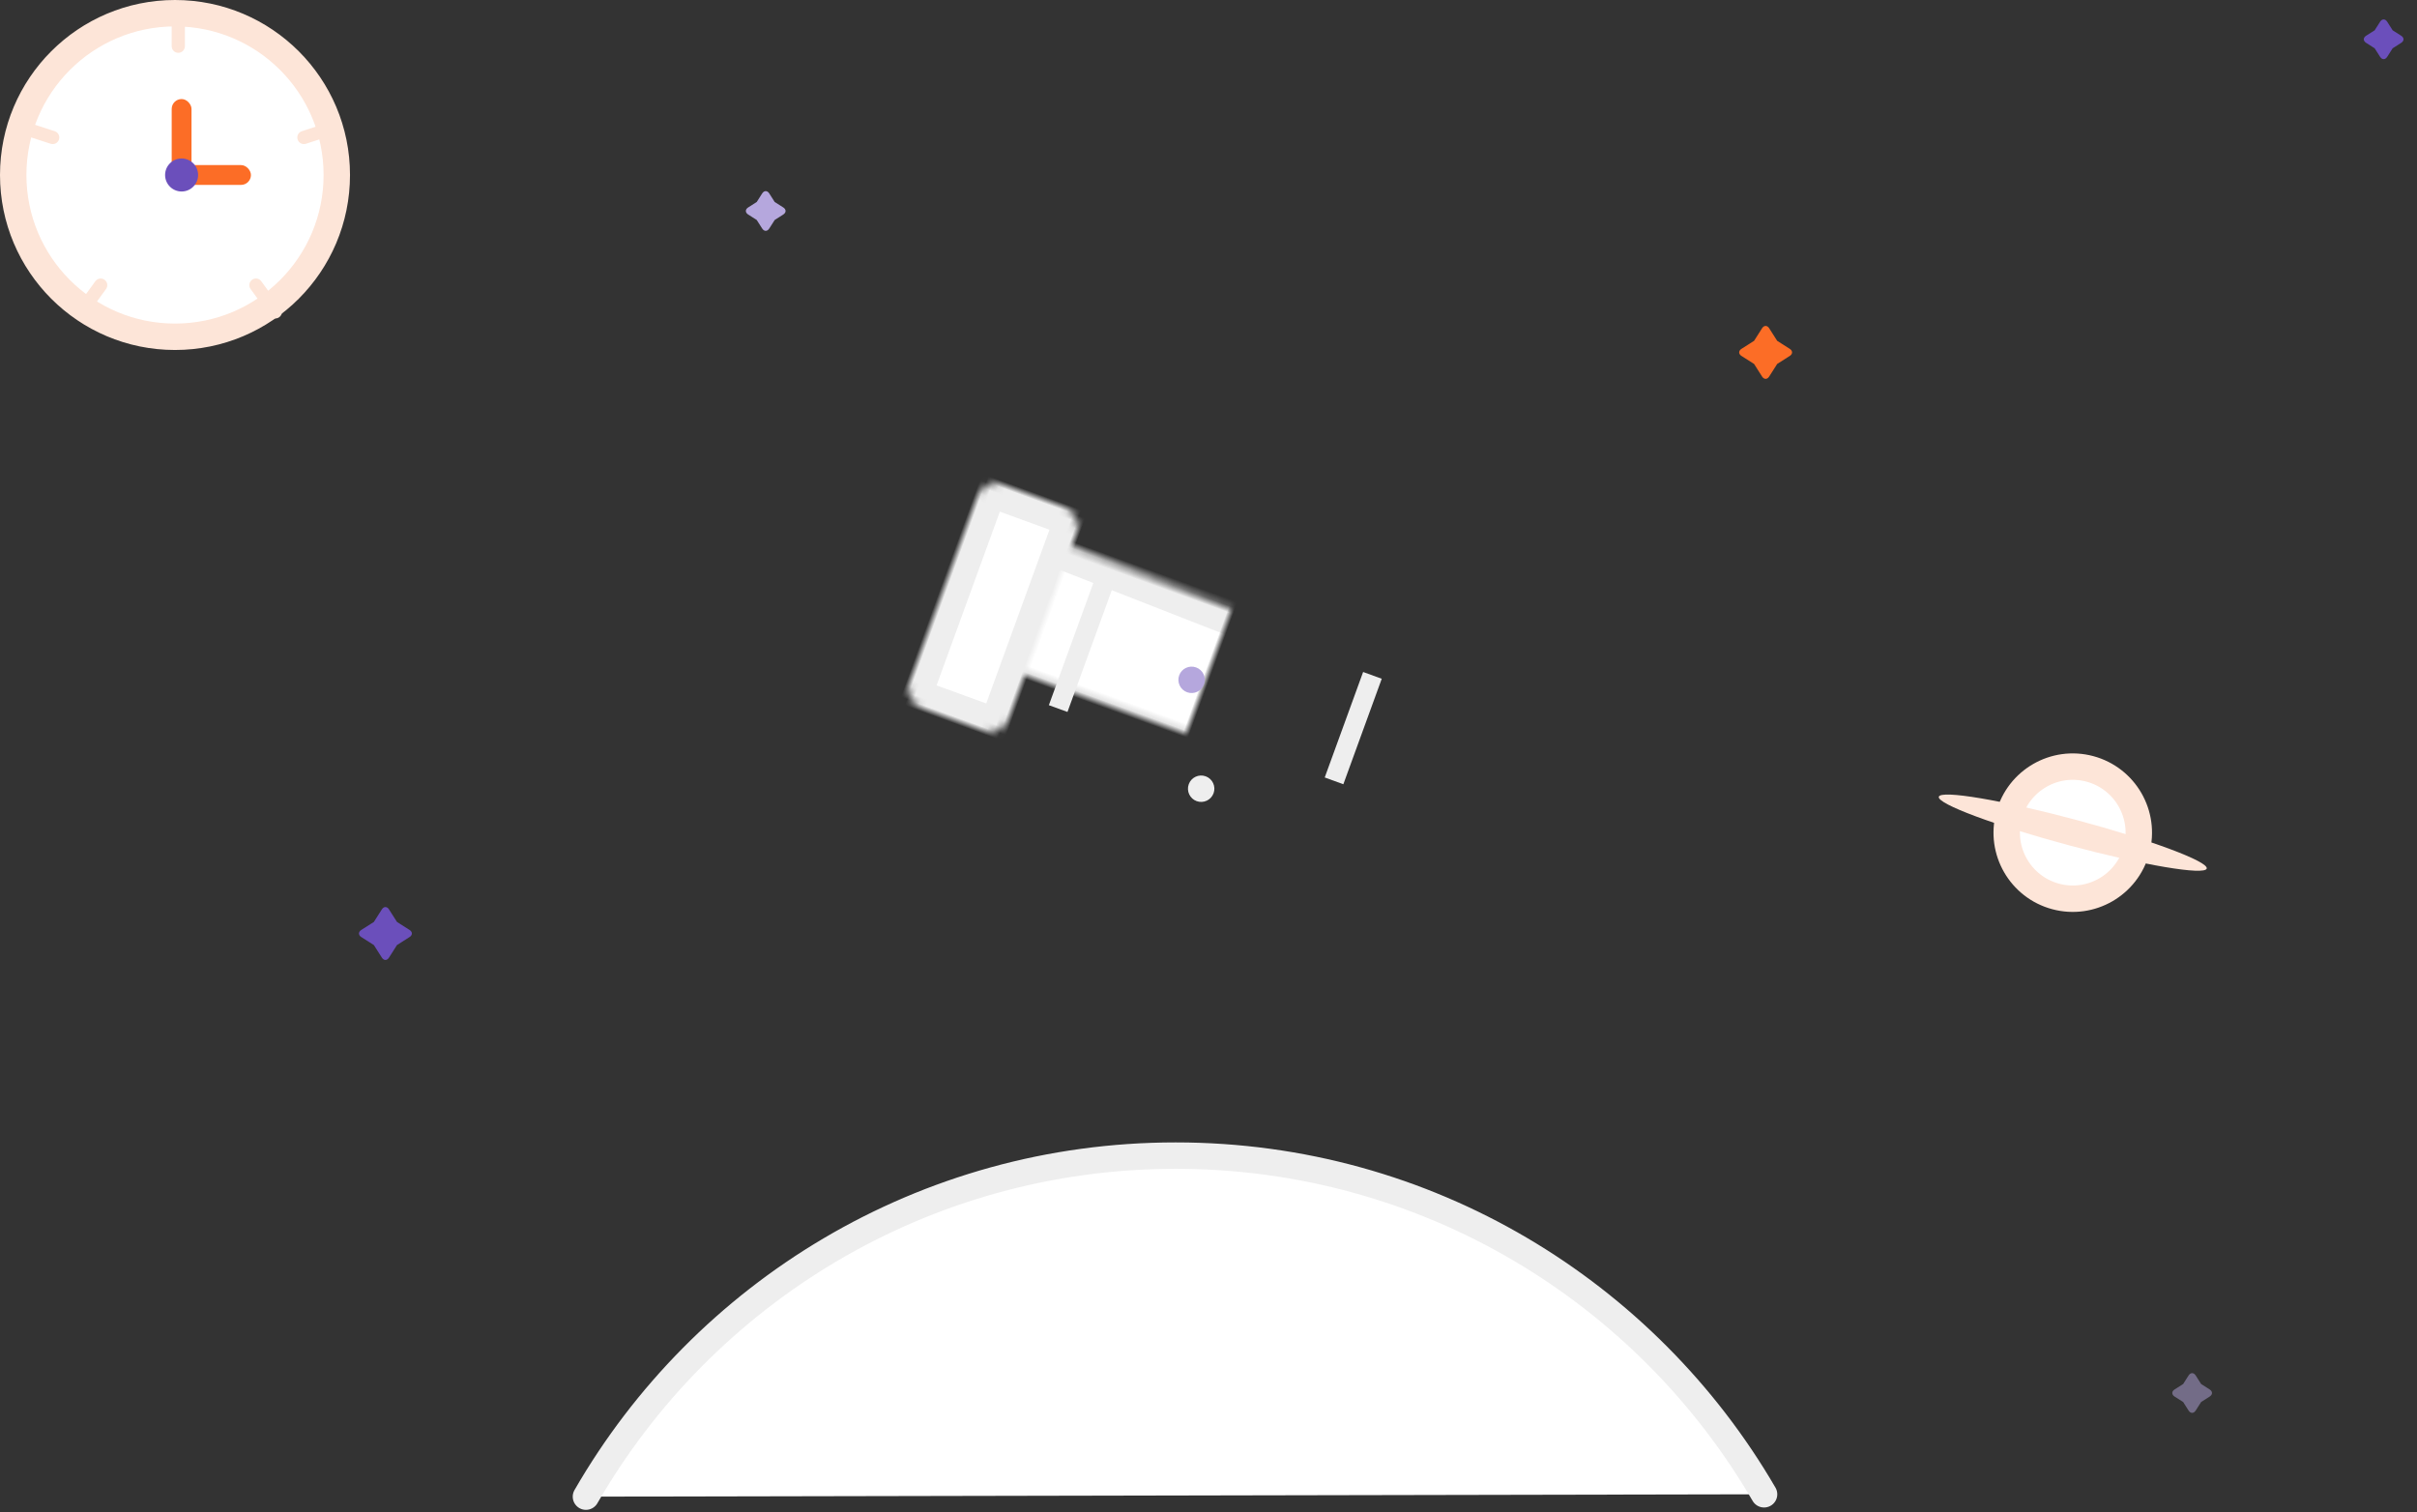 <svg xmlns="http://www.w3.org/2000/svg" xmlns:xlink="http://www.w3.org/1999/xlink" width="366" height="229" version="1.1" viewBox="784 258 366 229"><rect x="784" y="258" width="366" height="229" fill="#333333" stroke="none"/><desc>Created with Sketch.</desc><defs><rect id="path-1" width="24" height="21" x="35" y="39" rx="10"/><mask id="mask-2" width="24" height="21" x="0" y="0" fill="#fff" maskContentUnits="userSpaceOnUse" maskUnits="objectBoundingBox"><use xlink:href="#path-1"/></mask><rect id="path-3" width="10" height="71" x="64.866" y="58.388" rx="5"/><mask id="mask-4" width="10" height="71" x="0" y="0" fill="#fff" maskContentUnits="userSpaceOnUse" maskUnits="objectBoundingBox"><use xlink:href="#path-3"/></mask><rect id="path-5" width="10" height="71" x="18.155" y="58.388" rx="5"/><mask id="mask-6" width="10" height="71" x="0" y="0" fill="#fff" maskContentUnits="userSpaceOnUse" maskUnits="objectBoundingBox"><use xlink:href="#path-5"/></mask><rect id="path-7" width="46" height="10" x="24" y="56" rx="5"/><mask id="mask-8" width="46" height="10" x="0" y="0" fill="#fff" maskContentUnits="userSpaceOnUse" maskUnits="objectBoundingBox"><use xlink:href="#path-7"/></mask><rect id="path-9" width="10" height="68" x="42" y="60" rx="5"/><mask id="mask-10" width="10" height="68" x="0" y="0" fill="#fff" maskContentUnits="userSpaceOnUse" maskUnits="objectBoundingBox"><use xlink:href="#path-9"/></mask><rect id="path-11" width="12" height="12" x="69" y="12" rx="3"/><mask id="mask-12" width="12" height="12" x="0" y="0" fill="#fff" maskContentUnits="userSpaceOnUse" maskUnits="objectBoundingBox"><use xlink:href="#path-11"/></mask><rect id="path-13" width="14" height="22" x="40" y="18" rx="6"/><mask id="mask-14" width="14" height="22" x="0" y="0" fill="#fff" maskContentUnits="userSpaceOnUse" maskUnits="objectBoundingBox"><use xlink:href="#path-13"/></mask><rect id="path-15" width="34" height="20" x="41" y="8" rx="3"/><mask id="mask-16" width="34" height="20" x="0" y="0" fill="#fff" maskContentUnits="userSpaceOnUse" maskUnits="objectBoundingBox"><use xlink:href="#path-15"/></mask><path id="path-17" d="M8,8.008 C8,6.347 9.35,5.032 11.004,5.072 L46.996,5.928 C48.655,5.968 50,7.342 50,8.991 L50,27.009 C50,28.661 48.65,30.032 46.996,30.072 L11.004,30.928 C9.345,30.968 8,29.657 8,27.992 L8,8.008 Z"/><mask id="mask-18" width="42" height="25.859" x="0" y="0" fill="#fff" maskContentUnits="userSpaceOnUse" maskUnits="objectBoundingBox"><use xlink:href="#path-17"/></mask><rect id="path-19" width="16" height="36" x="0" y="0" rx="3"/><mask id="mask-20" width="16" height="36" x="0" y="0" fill="#fff" maskContentUnits="userSpaceOnUse" maskUnits="objectBoundingBox"><use xlink:href="#path-19"/></mask></defs><g id="Group-7" fill="none" fill-rule="evenodd" stroke="none" stroke-width="1" transform="translate(786, 259)"><g id="Group-5" transform="translate(132.728, 71)"><use id="Rectangle-21" fill="#FFF" stroke="#EEE" stroke-width="8" mask="url(#mask-2)" xlink:href="#path-1"/><use id="Rectangle-16-Copy" fill="#FFF" stroke="#EEE" stroke-width="8" mask="url(#mask-4)" transform="translate(69.866, 93.888) rotate(-20) translate(-69.866, -93.888)" xlink:href="#path-3"/><use id="Rectangle-16-Copy-2" fill="#FFF" stroke="#EEE" stroke-width="8" mask="url(#mask-6)" transform="translate(23.155, 93.888) scale(-1, 1) rotate(-20) translate(-23.155, -93.888)" xlink:href="#path-5"/><use id="Rectangle-15" fill="#FFF" stroke="#EEE" stroke-width="8" mask="url(#mask-8)" xlink:href="#path-7"/><use id="Rectangle-16" fill="#FFF" stroke="#EEE" stroke-width="8" mask="url(#mask-10)" xlink:href="#path-9"/><g id="Group" transform="translate(45.5, 33) rotate(20) translate(-45.5, -33) translate(5, 13)"><use id="Rectangle-4" fill="#FFF" stroke="#EEE" stroke-width="8" mask="url(#mask-12)" xlink:href="#path-11"/><use id="Rectangle-20" fill="#FFF" stroke="#EEE" stroke-width="8" mask="url(#mask-14)" xlink:href="#path-13"/><use id="Rectangle-2" fill="#FFF" stroke="#EEE" stroke-width="8" mask="url(#mask-16)" xlink:href="#path-15"/><use id="Rectangle" fill="#FFF" stroke="#EEE" stroke-width="8" mask="url(#mask-18)" xlink:href="#path-17"/><rect id="Rectangle-17" width="3" height="22" x="21" y="7" fill="#EEE"/><rect id="Rectangle-17-Copy" width="3" height="17" x="64" y="8" fill="#EEE"/><circle id="Oval-9" cx="40" cy="18" r="2" fill="#B5A7DD"/><circle id="Oval-9-Copy-4" cx="47" cy="33" r="2" fill="#EEE"/><use id="Rectangle-19" fill="#FFF" stroke="#EEE" stroke-width="8" mask="url(#mask-20)" xlink:href="#path-19"/></g></g><path id="Oval-10" fill="#FFF" stroke="#EEE" stroke-linecap="round" stroke-width="4" d="M265.128,225.287 C247.289,194.618 214.068,174 176.032,174 C137.848,174 104.516,194.778 86.728,225.644"/><circle id="Oval-11" cx="24.5" cy="25.5" r="24.5" fill="#FFF" stroke="#FDE5D8" stroke-width="4"/><path id="Rectangle-23" fill="#FDE5D8" d="M24,1.003 C24,0.449 24.444,0 25,0 C25.552,0 26,0.438 26,1.003 L26,5.997 C26,6.551 25.556,7 25,7 C24.448,7 24,6.562 24,5.997 L24,1.003 Z M48.465,17.324 C48.991,17.153 49.556,17.437 49.727,17.966 C49.898,18.491 49.62,19.052 49.083,19.227 L44.333,20.77 C43.806,20.941 43.242,20.658 43.07,20.129 C42.899,19.603 43.178,19.042 43.715,18.868 L48.465,17.324 Z M40.502,45.635 C40.828,46.083 40.732,46.708 40.282,47.034 C39.836,47.359 39.216,47.268 38.884,46.811 L35.948,42.77 C35.623,42.322 35.718,41.698 36.168,41.371 C36.615,41.047 37.234,41.138 37.566,41.595 L40.502,45.635 Z M11.116,46.811 C10.791,47.259 10.168,47.361 9.718,47.034 C9.271,46.71 9.166,46.092 9.498,45.635 L12.434,41.595 C12.759,41.147 13.382,41.044 13.832,41.371 C14.279,41.696 14.384,42.313 14.052,42.77 L11.116,46.811 Z M0.917,19.227 C0.391,19.055 0.101,18.494 0.273,17.966 C0.443,17.44 0.998,17.15 1.535,17.324 L6.285,18.868 C6.812,19.039 7.102,19.6 6.93,20.129 C6.759,20.654 6.204,20.944 5.667,20.77 L0.917,19.227 Z"/><rect id="Rectangle-18" width="3" height="12" x="24" y="14" fill="#FC6D26" rx="1.5"/><rect id="Rectangle-22" width="12" height="3" x="24" y="24" fill="#FC6D26" rx="1.5"/><circle id="Oval-11" cx="25.5" cy="25.5" r="2.5" fill="#6B4FBB"/><path id="Star-Copy-5" fill="#6B4FBB" d="M358.95,6.875 L357.453,7.207 C356.913,7.327 356.571,6.994 356.692,6.446 L357.025,4.95 L356.692,3.453 C356.572,2.913 356.906,2.571 357.453,2.692 L358.95,3.025 L360.446,2.692 C360.987,2.572 361.329,2.906 361.207,3.453 L360.875,4.95 L361.207,6.446 C361.327,6.987 360.994,7.329 360.446,7.207 L358.95,6.875 Z" transform="translate(358.95, 4.95) rotate(-315) translate(-358.95, -4.95)"/><path id="Star-Copy-7" fill="#B5A7DD" d="M113.95,32.875 L112.453,33.207 C111.913,33.327 111.571,32.994 111.692,32.446 L112.025,30.95 L111.692,29.453 C111.572,28.913 111.906,28.571 112.453,28.692 L113.95,29.025 L115.446,28.692 C115.987,28.572 116.329,28.906 116.207,29.453 L115.875,30.95 L116.207,32.446 C116.327,32.987 115.994,33.329 115.446,33.207 L113.95,32.875 Z" transform="translate(113.95, 30.95) rotate(-315) translate(-113.95, -30.95)"/><path id="Star-Copy-6" fill="#B5A7DD" d="M329.95,211.875 L328.453,212.207 C327.913,212.327 327.571,211.994 327.692,211.446 L328.025,209.95 L327.692,208.453 C327.572,207.913 327.906,207.571 328.453,207.692 L329.95,208.025 L331.446,207.692 C331.987,207.572 332.329,207.906 332.207,208.453 L331.875,209.95 L332.207,211.446 C332.327,211.987 331.994,212.329 331.446,212.207 L329.95,211.875 Z" opacity=".5" transform="translate(329.95, 209.95) rotate(-315) translate(-329.95, -209.95)"/><path id="Star-Copy-9" fill="#FC6D26" d="M265.364,54.839 L263.154,55.33 C262.617,55.449 262.28,55.104 262.398,54.574 L262.889,52.364 L262.398,50.154 C262.279,49.617 262.624,49.28 263.154,49.398 L265.364,49.889 L267.574,49.398 C268.111,49.279 268.448,49.624 268.33,50.154 L267.839,52.364 L268.33,54.574 C268.449,55.111 268.104,55.448 267.574,55.33 L265.364,54.839 Z" transform="translate(265.364, 52.364) rotate(-315) translate(-265.364, -52.364)"/><path id="Star-Copy-8" fill="#6B4FBB" d="M56.364,142.839 L54.154,143.33 C53.617,143.449 53.28,143.104 53.398,142.574 L53.889,140.364 L53.398,138.154 C53.279,137.617 53.624,137.28 54.154,137.398 L56.364,137.889 L58.574,137.398 C59.111,137.279 59.448,137.624 59.33,138.154 L58.839,140.364 L59.33,142.574 C59.449,143.111 59.104,143.448 58.574,143.33 L56.364,142.839 Z" transform="translate(56.364, 140.364) rotate(-315) translate(-56.364, -140.364)"/><g id="Group-6" transform="translate(311.873, 125.094) rotate(-345) translate(-311.873, -125.094) translate(290.873, 115.094)"><circle id="Oval-12" cx="21" cy="10" r="10" fill="#FFF" stroke="#FDE5D8" stroke-width="4"/><ellipse id="Oval-13" cx="21" cy="10" fill="#FDE5D8" rx="21" ry="2"/></g></g></svg>
